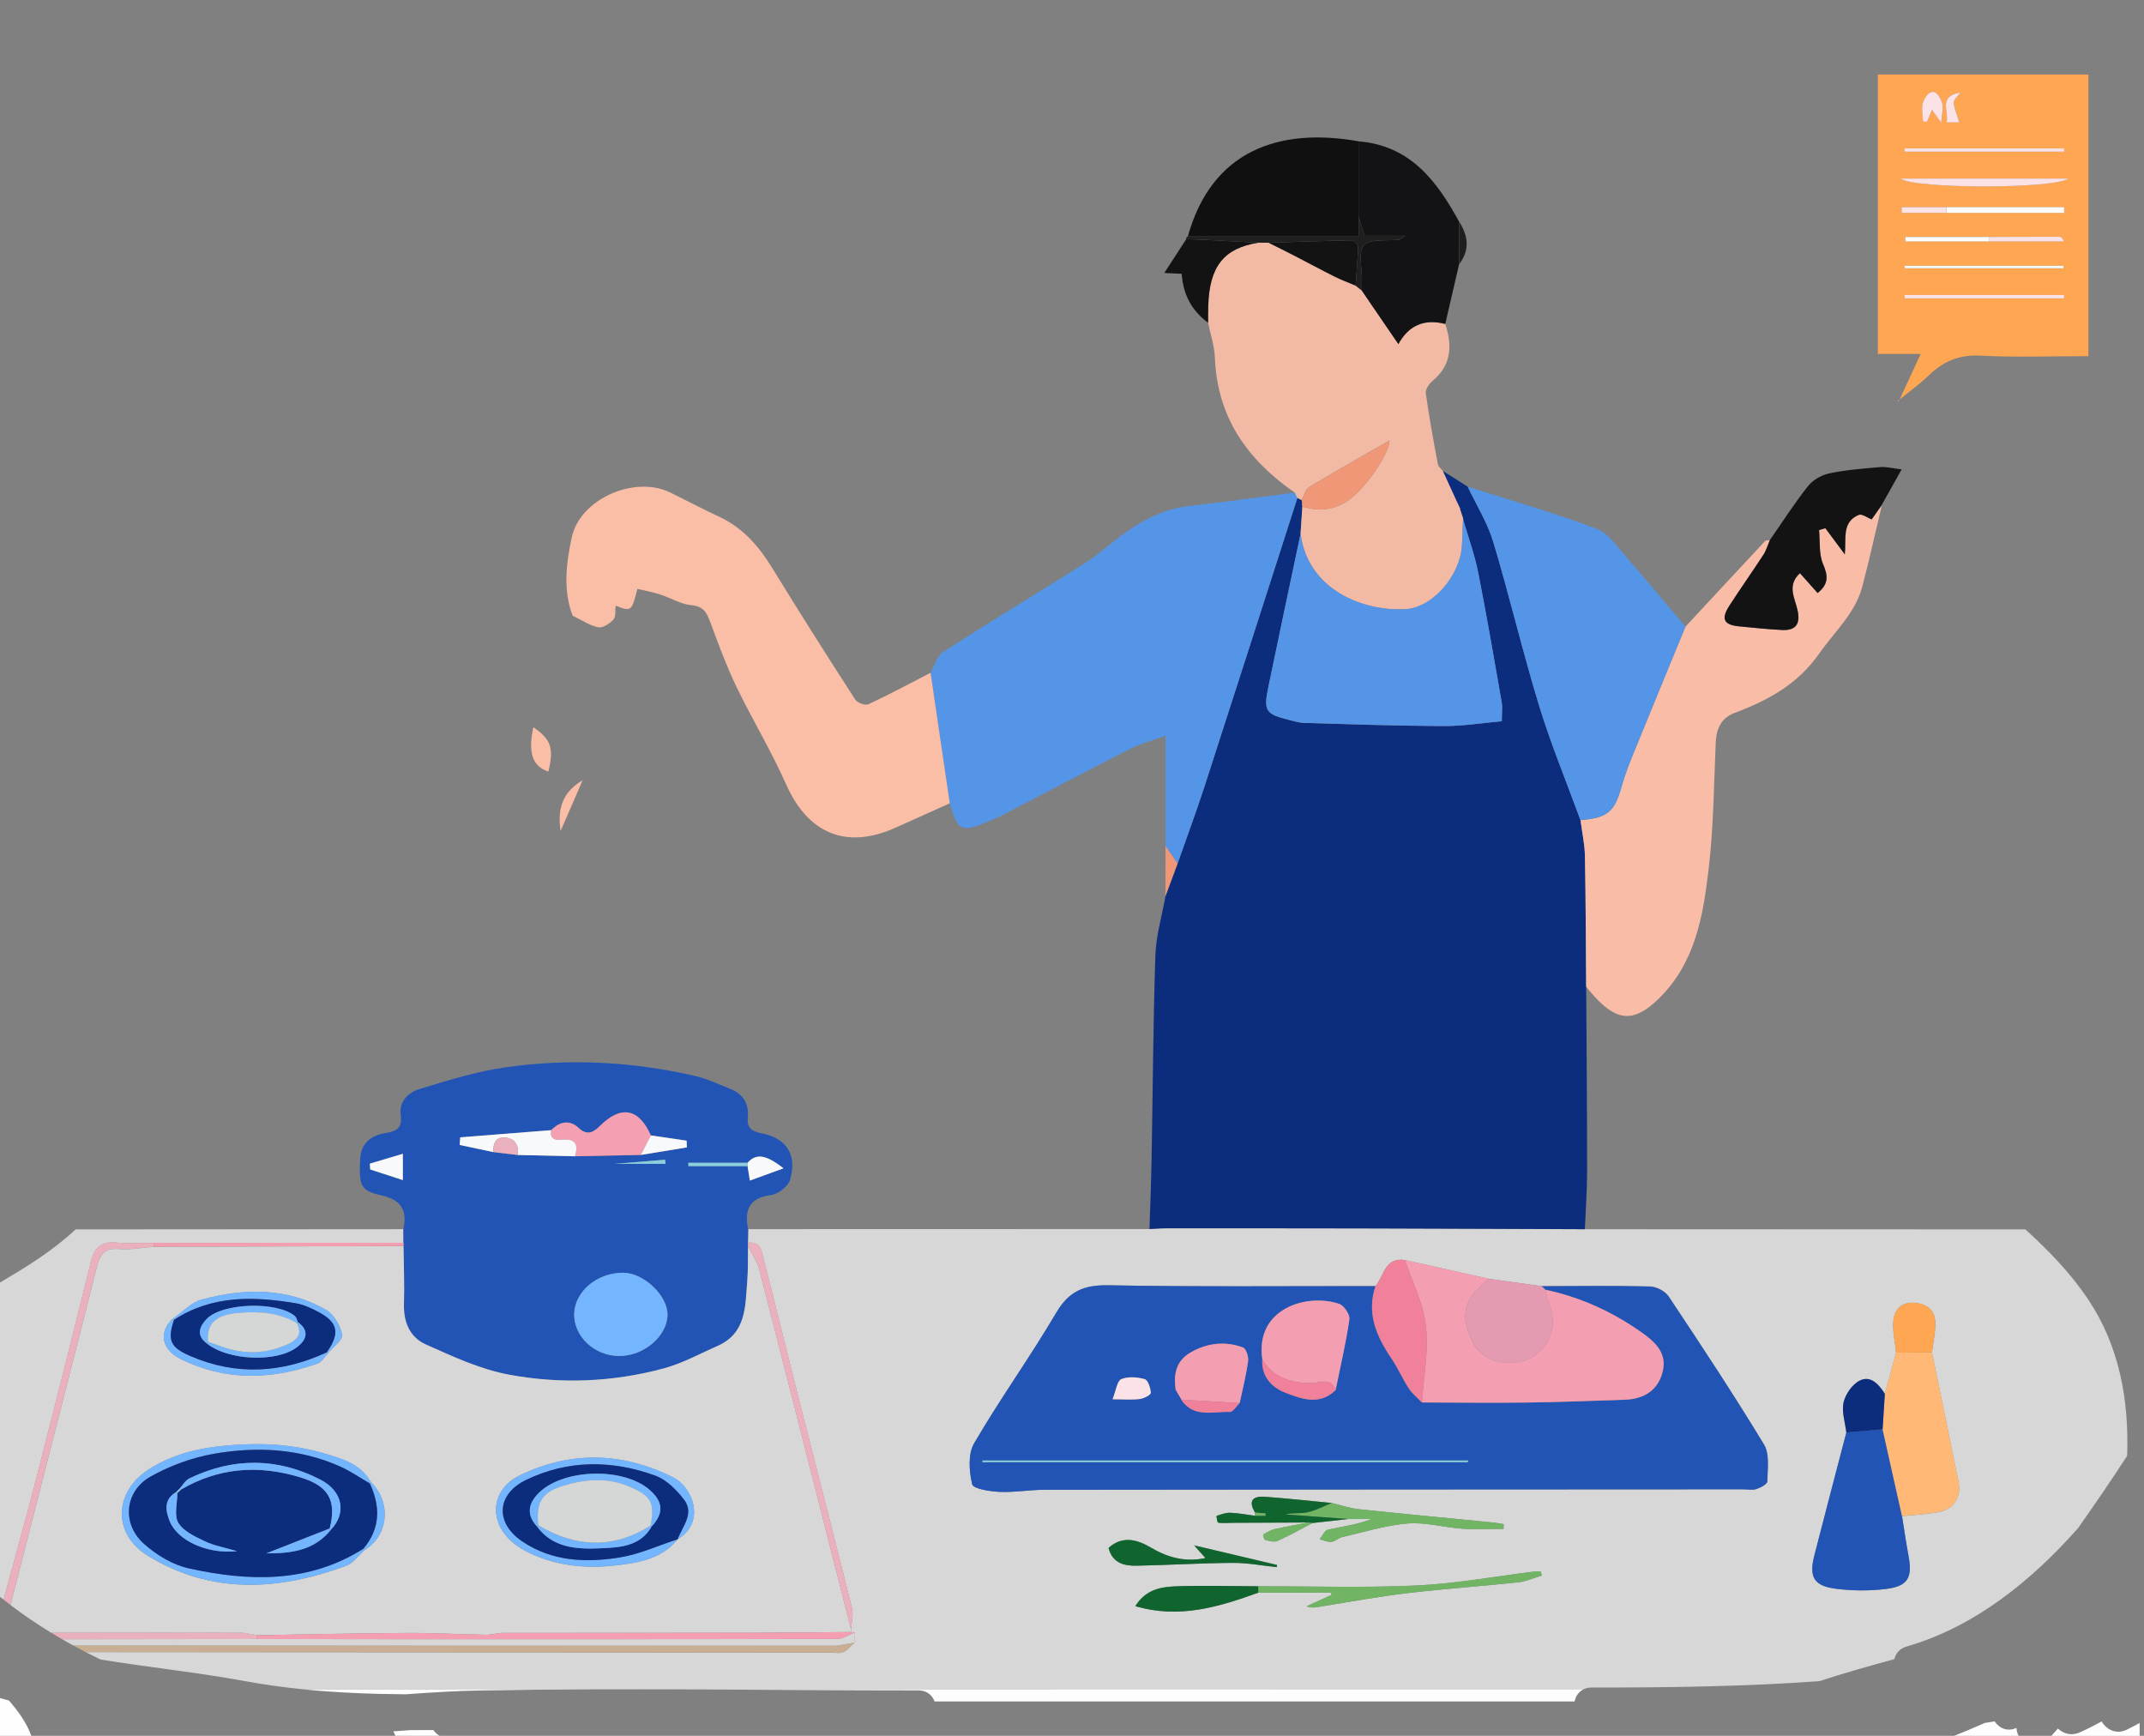 <svg width="294" height="238" viewBox="0 0 294 238" fill="none" xmlns="http://www.w3.org/2000/svg">
<rect x="0" y="0" width="294" height="238" fill="#808080" stroke="none"/>
<g clip-path="url(#clip0_1365_9565)">
<path d="M260.215 54.994C260.28 54.949 260.34 54.904 260.405 54.864C260.39 54.904 260.37 54.944 260.345 54.974C260.32 54.994 260.26 54.989 260.215 54.994Z" fill="#FEFEFE"/>
<path d="M291.693 199.547C291.942 191.914 290.632 184.585 286.338 178.152C283.952 174.577 280.933 171.47 277.73 168.562C257.591 168.552 237.456 168.547 217.316 168.537C207.174 168.497 197.032 168.452 186.89 168.428C177.894 168.408 168.893 168.413 159.892 168.413C159.134 168.413 158.377 168.477 157.62 168.512C139.279 168.517 120.937 168.522 102.596 168.527V168.542C102.586 169.155 102.576 169.772 102.566 170.389C104.374 170.17 104.454 171.649 104.738 172.744C106.287 178.744 107.747 184.774 109.276 190.784C111.792 200.682 114.357 210.566 116.828 220.474C117.057 221.4 116.763 222.456 116.708 223.451C116.708 223.556 116.708 223.666 116.708 223.77L117.211 223.835C117.196 224.293 117.181 224.756 117.166 225.214C116.658 225.667 116.215 226.27 115.622 226.528C115.109 226.748 114.422 226.578 113.814 226.578C79.791 226.563 45.764 226.548 11.741 226.519C12.424 226.867 13.106 227.206 13.793 227.539C20.419 228.61 27.134 229.312 33.579 230.497C36.18 230.975 38.79 231.333 41.41 231.602C95.144 231.592 148.873 231.587 202.602 231.587C207.468 231.587 212.33 231.587 217.197 231.587C217.496 231.453 217.845 231.378 218.243 231.378C228.674 231.378 239.13 231.254 249.496 230.502C252.883 229.382 256.325 228.426 259.773 227.484C259.942 226.713 260.48 226.031 261.461 225.747C270.697 223.093 278.522 216.804 284.963 209.515C287.26 206.249 289.521 202.958 291.683 199.617C291.683 199.592 291.683 199.567 291.683 199.542L291.693 199.547ZM152.016 212.229C154.014 210.466 156.026 211.133 157.889 212.229C160.2 213.588 162.576 214.2 165.306 213.628C164.798 213.06 164.32 212.527 163.842 211.99C163.777 211.91 163.717 211.825 163.657 211.741C163.737 211.8 163.822 211.865 163.901 211.925C167.637 212.801 171.374 213.687 175.11 214.569L175.075 214.872C173.072 214.663 171.07 214.275 169.072 214.285C164.679 214.315 160.285 214.589 155.891 214.673C154.173 214.703 152.549 214.34 152.011 212.229H152.016ZM173.441 205.218C176.504 205.437 179.563 205.781 182.626 206.069C183.842 206.358 185.042 206.786 186.273 206.916C192.44 207.568 198.617 208.146 204.788 208.753C205.262 208.798 205.73 208.903 206.198 208.977C206.188 209.191 206.183 209.405 206.178 209.62C204.28 209.62 202.372 209.724 200.485 209.595C197.989 209.42 195.478 208.683 193.032 208.883C189.999 209.132 187.02 210.073 184.026 210.755C183.518 210.869 183.08 211.357 182.587 211.402C182.063 211.452 181.506 211.183 180.963 211.049C181.336 210.59 181.645 209.829 182.098 209.729C184.076 209.296 186.098 209.052 188.096 208.27H184.898C183.254 208.454 181.615 208.639 179.971 208.823C178.382 209.654 176.813 210.541 175.179 211.273C174.721 211.477 174.039 211.278 173.491 211.143C173.341 211.108 173.172 210.441 173.227 210.406C173.71 210.112 174.218 209.794 174.761 209.669C176.29 209.316 177.839 209.047 179.379 208.748C175.892 208.763 172.41 208.778 168.928 208.793C168.3 208.793 167.662 208.863 167.045 208.773C166.92 208.753 166.796 207.852 166.826 207.842C167.438 207.648 168.081 207.389 168.704 207.414C169.824 207.459 170.94 207.678 172.056 207.822H172.066C172.091 207.678 172.111 207.533 172.121 207.389C171.134 205.801 171.782 205.099 173.441 205.218ZM208.206 216.949C203.16 217.491 198.093 217.83 193.057 218.428C189.092 218.896 185.152 219.622 181.207 220.255C180.579 220.354 179.966 220.549 179.179 220.235C180.31 219.717 181.441 219.204 182.577 218.686V218.368H172.564C167.154 220.32 161.715 222.003 155.687 220.22C157.172 217.81 159.403 217.556 161.585 217.491C165.236 217.382 168.893 217.482 172.549 217.496H172.554C179.792 217.486 187.04 217.725 194.258 217.387C199.678 217.133 205.067 216.132 210.467 215.47C210.731 215.44 211.005 215.47 211.274 215.47C211.329 215.654 211.379 215.838 211.429 216.023C210.353 216.341 209.301 216.829 208.206 216.949ZM242.358 203.092C242.358 203.46 241.451 203.958 240.883 204.148C240.315 204.337 239.673 204.192 239.065 204.192C207.12 204.212 175.174 204.217 143.229 204.257C141.182 204.257 139.129 204.635 137.092 204.546C135.757 204.486 133.46 204.128 133.316 203.505C132.898 201.718 132.723 199.363 133.585 197.884C137.137 191.789 141.276 186.039 144.858 179.964C146.601 177.007 148.674 176.16 152.021 176.22C164.215 176.449 176.415 176.324 188.614 176.334C189.805 174.965 189.879 172.331 192.664 172.769C196.524 173.631 200.38 174.492 204.24 175.354V175.344C206.632 175.677 209.013 176.011 211.399 176.344C216.355 176.334 221.312 176.26 226.263 176.384C227.145 176.409 228.345 177.026 228.823 177.748C233.282 184.45 237.72 191.167 241.894 198.043C242.691 199.358 242.378 201.394 242.358 203.092ZM265.994 207.284C264.296 207.633 262.542 207.693 260.814 207.882C261.103 209.669 261.357 211.457 261.69 213.234C262.283 216.356 261.636 217.516 258.477 217.885C256.266 218.139 253.969 218.119 251.758 217.84C248.724 217.452 248.031 216.232 248.794 213.269C250.238 207.643 251.718 202.026 253.182 196.41C253.028 195.021 252.515 193.547 252.814 192.262C253.078 191.127 254.034 189.768 255.055 189.28C256.555 188.568 257.65 189.848 258.462 191.102C258.98 189.22 259.494 187.343 260.007 185.461C259.862 183.977 259.489 182.474 259.638 181.02C259.787 179.591 260.724 178.515 262.433 178.625C264.066 178.734 265.287 179.511 265.372 181.199C265.441 182.598 265.088 184.017 264.923 185.426H264.918C266.134 191.346 267.364 197.256 268.565 203.177C268.968 205.178 267.977 206.881 265.994 207.284Z" fill="#D7D7D7"/>
<path d="M0 232.826V237.999H4.294C3.666 236.247 2.526 234.649 1.215 233.15C0.807 233.045 0.403 232.941 0 232.826Z" fill="#FEFEFE"/>
<path d="M59.432 237.208C58.391 237.213 57.355 237.218 56.319 237.213C55.522 237.268 54.725 237.328 53.928 237.382C54.047 237.572 54.147 237.776 54.207 237.995H60.294C59.93 237.806 59.641 237.532 59.437 237.203L59.432 237.208Z" fill="#FEFEFE"/>
<path d="M217.212 231.592C212.345 231.592 207.484 231.592 202.617 231.592C148.883 231.592 95.154 231.602 41.425 231.607C46.158 232.095 50.91 232.274 55.672 232.304C59.084 232.055 62.467 231.841 65.799 231.781C85.824 231.427 105.889 231.766 125.919 231.766C127.099 231.766 127.842 232.438 128.156 233.29H215.912C216.061 232.568 216.495 231.915 217.212 231.592Z" fill="#FEFEFE"/>
<path d="M273.521 236.013C273.073 236.087 272.624 236.157 272.176 236.232C270.781 236.844 269.382 237.442 267.962 237.999H276.804C276.629 237.661 276.525 237.287 276.51 236.904C275.28 237.496 274.134 236.944 273.516 236.013H273.521Z" fill="#FEFEFE"/>
<path d="M288.191 236.023C287.2 236.576 286.189 237.084 285.142 237.547C284.002 238.05 282.921 237.691 282.203 236.994C281.9 237.328 281.601 237.667 281.297 238.005H293.402V236.238C292.819 236.561 292.231 236.875 291.628 237.164C290.174 237.866 288.814 237.114 288.191 236.023Z" fill="#FEFEFE"/>
<path d="M55.313 168.532C40.334 168.542 25.35 168.552 10.366 168.562C7.318 171.425 3.696 173.676 0 175.842V218.94C0.159 219.07 0.324 219.194 0.488 219.324C1.993 213.817 3.527 208.325 4.951 202.803C7.512 192.865 10.002 182.907 12.483 172.949C12.932 171.136 13.828 170.205 15.826 170.37C17.559 170.514 19.318 170.414 21.066 170.424C32.488 170.419 43.911 170.414 55.333 170.409C55.328 169.782 55.318 169.16 55.313 168.537V168.532Z" fill="#D7D7D7"/>
<path d="M114.283 225.637C79.523 225.652 44.773 225.637 10.018 225.597C10.591 225.911 11.164 226.215 11.742 226.514C45.769 226.548 79.802 226.558 113.829 226.573C114.437 226.573 115.125 226.748 115.638 226.523C116.23 226.27 116.674 225.662 117.182 225.209H117.187C116.22 225.353 115.249 225.637 114.283 225.637Z" fill="#C8AF93"/>
<path d="M1.429 220.066C5.384 204.571 9.389 189.091 13.305 173.586C13.758 171.788 14.475 171.091 16.373 171.256C17.918 171.39 19.502 171.061 21.071 170.937C21.066 170.763 21.061 170.588 21.061 170.414C19.312 170.404 17.559 170.504 15.82 170.359C13.828 170.195 12.931 171.126 12.478 172.939C9.997 182.897 7.511 192.855 4.946 202.793C3.526 208.32 1.987 213.817 0.488 219.319C0.802 219.568 1.115 219.822 1.434 220.061L1.429 220.066Z" fill="#EAB0BD"/>
<path d="M8.538 224.766C17.439 224.756 26.341 224.741 35.248 224.731C35.253 224.557 35.258 224.382 35.258 224.208C34.456 224.079 33.649 223.849 32.842 223.849C24.219 223.83 15.596 223.835 6.974 223.835C7.492 224.153 8.015 224.462 8.543 224.766H8.538Z" fill="#EAB0BD"/>
<path d="M217.321 168.537C207.179 168.497 197.037 168.452 186.895 168.427C177.894 168.407 168.892 168.412 159.896 168.412C159.139 168.412 158.382 168.477 157.625 168.512C157.724 165.34 157.854 162.163 157.913 158.992C158.083 149.666 158.128 140.34 158.431 131.024C158.521 128.296 159.333 125.597 159.816 122.884C160.369 121.39 160.922 119.896 161.48 118.402C162.72 114.857 164.036 111.332 165.196 107.757C169.46 94.607 173.669 81.443 177.904 68.288C178.103 68.382 178.297 68.477 178.496 68.572V68.547C178.516 68.706 178.541 68.861 178.566 69.02C178.526 69.169 178.536 69.319 178.596 69.463C178.511 70.703 178.427 71.948 178.347 73.187C176.872 80.193 175.373 87.198 173.923 94.209C173.246 97.495 173.56 97.933 176.798 98.72C177.455 98.879 178.123 99.103 178.785 99.123C185.166 99.303 191.552 99.532 197.934 99.556C200.609 99.567 203.289 99.128 205.939 98.894C205.939 97.654 206.038 96.957 205.924 96.3C204.883 90.36 203.871 84.415 202.696 78.5C202.203 76.025 201.326 73.626 200.624 71.191L200.653 71.166C200.504 70.718 200.36 70.27 200.21 69.822V69.732C200.026 69.324 199.831 68.92 199.642 68.512C199.039 67.192 198.437 65.878 197.834 64.559C198.975 65.281 200.12 66.007 201.266 66.73C202.457 69.249 203.981 71.669 204.773 74.303C207.01 81.751 208.788 89.34 211.064 96.773C212.688 102.081 214.825 107.234 216.733 112.457C216.947 114.1 217.311 115.739 217.341 117.382C217.455 123.357 217.465 129.336 217.51 135.311C217.56 143.741 217.635 152.17 217.635 160.6C217.635 163.249 217.436 165.893 217.326 168.542L217.321 168.537Z" fill="#0C2C7E"/>
<path d="M55.333 170.399C55.328 169.777 55.318 169.154 55.313 168.527C55.856 165.963 55.074 164.519 52.264 163.887C49.385 163.234 49.221 162.542 49.39 158.927C49.495 156.722 50.904 155.666 52.847 155.357C54.371 155.113 55.198 154.665 54.954 152.918C54.685 151.006 56.01 149.776 57.53 149.313C61.43 148.128 65.37 146.898 69.39 146.33C78.118 145.091 86.84 145.559 95.443 147.555C97.047 147.929 98.571 148.685 100.12 149.288C101.913 149.985 102.72 151.329 102.546 153.226C102.412 154.67 103.069 155.118 104.459 155.392C107.876 156.064 109.326 158.35 108.349 161.741C108.09 162.647 106.725 163.717 105.749 163.847C102.715 164.25 102.048 165.903 102.591 168.537C102.581 169.154 102.571 169.772 102.561 170.389V170.872C102.536 172.47 102.596 174.074 102.461 175.662C102.178 179.103 102.362 182.802 98.382 184.555C95.951 185.625 93.575 186.94 91.034 187.627C84.05 189.519 76.862 189.803 69.799 188.493C65.853 187.761 62.048 185.994 58.342 184.331C56.22 183.38 55.308 181.303 55.383 178.839C55.467 176.18 55.348 173.516 55.323 170.857C55.358 170.708 55.358 170.559 55.323 170.414L55.333 170.399ZM102.511 159.888C102.601 160.456 102.691 161.019 102.825 161.87C104.414 161.292 105.789 160.79 107.443 160.187C104.957 158.255 103.687 158.136 102.511 159.425H94.387C94.387 159.58 94.387 159.734 94.387 159.888H102.506H102.511ZM70.984 158.36C73.6 158.42 76.22 158.479 78.835 158.539C81.849 158.479 84.862 158.415 87.876 158.355C89.983 158.011 92.085 157.663 94.192 157.319C94.182 157.01 94.172 156.707 94.162 156.398C92.529 156.159 90.89 155.915 89.256 155.676C87.587 151.937 85.156 151.524 82.282 154.367C81.555 155.089 80.608 155.835 79.393 154.685C78.153 153.51 76.778 153.719 75.592 154.959C71.433 155.288 67.273 155.616 63.119 155.945C63.094 156.293 63.064 156.637 63.039 156.986C64.573 157.309 66.103 157.638 67.637 157.961C68.753 158.096 69.874 158.23 70.989 158.365L70.984 158.36ZM84.932 185.924C88.299 185.924 91.487 183.205 91.537 180.298C91.582 177.654 88.275 174.507 85.45 174.507C81.874 174.507 78.82 177.061 78.74 180.138C78.656 183.235 81.54 185.929 84.937 185.929L84.932 185.924ZM55.243 158.195C53.5 158.713 52.105 159.132 50.715 159.545C50.73 159.814 50.75 160.078 50.765 160.346C52.19 160.809 53.614 161.273 55.243 161.8V158.195ZM84.23 159.575H91.258C91.243 159.385 91.224 159.191 91.209 159.002C88.882 159.191 86.561 159.38 84.23 159.575Z" fill="#2254B5"/>
<path d="M177.899 68.273C173.67 81.433 169.456 94.597 165.192 107.742C164.031 111.317 162.721 114.842 161.476 118.387C160.928 117.591 160.375 116.794 159.827 115.997V100.871C157.774 101.618 156.325 101.986 155.03 102.649C149.177 105.631 143.368 108.698 137.54 111.725C136.868 112.074 136.165 112.368 135.468 112.661C131.827 114.195 131.309 113.946 130.238 110.137C129.361 104.172 128.484 98.202 127.607 92.237C128.17 91.266 128.494 89.922 129.336 89.379C135.787 85.227 142.357 81.263 148.843 77.161C150.547 76.08 152.051 74.696 153.68 73.491C156.454 71.435 159.398 69.802 162.935 69.398C167.812 68.841 172.674 68.163 177.545 67.541C177.665 67.785 177.78 68.029 177.899 68.273Z" fill="#5595E7"/>
<path d="M177.899 68.273C177.779 68.029 177.665 67.785 177.545 67.541C171.054 63.05 166.905 57.215 166.596 49.049C166.536 47.446 165.988 45.862 165.665 44.269C165.665 43.517 165.655 42.766 165.68 42.019C165.834 36.442 167.886 34.032 172.544 33.275C173.012 33.275 173.48 33.275 173.954 33.28C175.074 33.843 176.2 34.391 177.311 34.968C179.219 35.949 181.102 36.97 183.02 37.931C183.946 38.394 184.927 38.752 185.884 39.161C186.163 39.38 186.442 39.599 186.721 39.818C188.38 42.248 190.043 44.678 191.757 47.182C193.137 44.628 195.304 43.667 198.188 44.419C199.154 47.366 199.06 50.05 196.444 52.226C195.971 52.619 195.438 53.391 195.513 53.909C195.966 57.17 196.569 60.416 197.172 63.653C197.231 63.981 197.605 64.25 197.834 64.544C198.437 65.864 199.04 67.178 199.642 68.497C199.832 68.906 200.026 69.309 200.215 69.717C200.215 69.717 200.215 69.807 200.21 69.807C200.36 70.255 200.504 70.703 200.654 71.146L200.624 71.171C200.574 72.381 200.544 73.596 200.474 74.806C200.24 78.874 196.509 83.29 192.778 83.519C187.03 83.873 179.333 80.935 178.337 73.168C178.422 71.928 178.506 70.683 178.586 69.443C181.55 70.389 184.056 69.672 186.223 67.467C188.639 65.002 190.536 61.676 190.531 60.401C187.045 62.403 183.254 64.534 179.533 66.775C179.015 67.088 178.83 67.945 178.487 68.552C178.287 68.458 178.093 68.363 177.894 68.268H177.899V68.273Z" fill="#F2B9A4"/>
<path d="M260.46 54.829C261.401 52.803 262.338 50.776 263.384 48.526H257.506V10.212H286.378V48.83C281.406 48.83 276.475 49.019 271.568 48.76C268.644 48.606 266.472 49.542 264.47 51.483C263.224 52.693 261.785 53.709 260.435 54.809L260.46 54.834V54.829ZM272.779 32.483H261.262V33.096H283.035C282.811 32.588 282.597 32.458 282.388 32.458C279.185 32.458 275.987 32.473 272.784 32.483H272.779ZM266.871 29.187H283.045V28.405H260.764V29.187H266.871ZM283.613 24.482H260.634C262.383 25.901 281.795 25.916 283.613 24.482ZM283.05 20.788V20.344H261.172V20.788H283.055H283.05ZM283.045 40.903V40.445H261.172V40.903H283.045ZM261.192 36.437C261.192 36.551 261.192 36.666 261.187 36.78H282.966C282.966 36.666 282.966 36.551 282.971 36.437H261.192ZM264.938 15.047C265.401 15.699 265.75 16.187 266.203 16.829C266.258 15.724 266.562 14.773 266.293 14.021C265.64 12.189 264.53 12.084 263.743 13.906C263.404 14.683 263.688 15.729 263.688 16.655L264.246 16.695C264.45 16.207 264.654 15.719 264.938 15.047ZM268.814 12.672C265.695 13.184 267.289 15.236 266.931 16.769H268.669C268.385 15.828 268.016 14.962 267.897 14.061C267.852 13.717 268.38 13.299 268.814 12.672Z" fill="#FFA653"/>
<path d="M127.607 92.242C128.484 98.212 129.361 104.177 130.237 110.142C127.747 111.257 125.256 112.378 122.765 113.498C116.041 116.515 110.785 114.285 107.796 107.538C105.764 102.957 103.144 98.64 100.967 94.119C99.597 91.271 98.506 88.279 97.4 85.311C96.917 84.017 96.489 83.121 94.815 82.976C93.361 82.847 91.981 81.975 90.541 81.512C89.515 81.184 88.449 80.99 87.403 80.741C86.631 83.838 86.571 83.882 84.414 83.046C84.334 83.713 84.479 84.545 84.13 84.928C83.622 85.486 82.686 86.128 82.063 86.013C80.917 85.799 79.871 85.062 78.541 84.43C77.206 81.124 77.605 77.3 78.416 73.63C79.582 68.377 87.049 65.151 91.891 67.521C94.133 68.617 96.339 69.787 98.601 70.842C101.909 72.381 104.115 74.96 105.978 78.012C109.66 84.037 113.455 89.992 117.281 95.927C117.565 96.365 118.651 96.763 119.079 96.564C121.968 95.215 124.778 93.706 127.612 92.242H127.607Z" fill="#FABEA7"/>
<path d="M217.506 135.306C217.456 129.326 217.451 123.351 217.336 117.376C217.306 115.733 216.938 114.09 216.729 112.452C220.465 112.143 221.396 111.327 222.387 107.792C222.811 106.268 223.389 104.784 223.986 103.316C226.348 97.51 228.744 91.719 231.125 85.919C234.766 81.995 238.407 78.072 242.064 74.163C242.178 74.038 242.492 74.098 242.711 74.068C242.422 74.741 242.218 75.468 241.825 76.075C240.3 78.42 238.681 80.71 237.157 83.061C235.986 84.873 236.39 85.685 238.487 85.889C240.45 86.078 242.417 86.287 244.39 86.387C246.333 86.481 246.93 85.495 246.492 83.608C246.113 81.99 245.033 80.218 246.841 78.599C247.708 79.575 248.485 80.452 249.257 81.318C250.781 80.108 250.701 78.968 250.004 77.345C249.411 75.97 249.61 74.253 249.456 72.684C249.745 72.6 250.034 72.515 250.323 72.43C251.16 73.555 251.996 74.681 252.988 76.02C253.202 73.819 252.549 71.579 254.911 70.598C255.334 70.424 256.061 70.986 256.669 71.22C257.102 70.613 257.576 69.941 258.054 69.269C257.162 73.003 256.34 76.752 255.359 80.462C254.397 84.101 251.593 86.556 249.531 89.519C246.527 93.83 242.462 96.016 237.859 97.749C235.966 98.461 235.349 99.96 235.269 101.887C235.02 107.642 234.975 113.433 234.303 119.144C233.551 125.542 232.485 131.96 227.528 136.855C224.211 140.131 221.874 140.141 218.706 136.695C218.298 136.252 217.919 135.779 217.526 135.316L217.506 135.306Z" fill="#F9BDA7"/>
<path d="M231.12 85.914C228.738 91.71 226.342 97.505 223.981 103.311C223.384 104.78 222.806 106.263 222.382 107.787C221.396 111.327 220.464 112.139 216.723 112.447C214.816 107.224 212.679 102.076 211.055 96.768C208.778 89.335 207.005 81.746 204.763 74.298C203.971 71.659 202.447 69.239 201.256 66.725C207.174 68.617 213.152 70.339 218.965 72.505C220.569 73.103 221.755 74.955 222.985 76.359C225.745 79.501 228.41 82.722 231.115 85.914H231.12Z" fill="#5595E7"/>
<path d="M198.188 44.419C195.304 43.667 193.137 44.628 191.757 47.182C190.043 44.678 188.385 42.248 186.721 39.818C186.731 39.365 186.741 38.907 186.751 38.454C186.791 36.791 186.193 34.535 187.04 33.624C187.916 32.688 190.198 33.066 191.867 32.857C191.986 32.842 192.096 32.723 192.698 32.334H187.109C186.771 31.234 186.532 30.467 186.292 29.701V19.379C193.391 19.951 197.037 24.816 200.096 30.418C200.091 32.354 200.086 34.291 200.081 36.228C199.448 38.957 198.816 41.69 198.183 44.419H198.188Z" fill="#131214"/>
<path d="M186.293 19.378V32.438H162.88C166.158 20.588 175.448 17.446 186.288 19.373H186.293V19.378Z" fill="#101011"/>
<path d="M258.034 69.259C257.561 69.931 257.082 70.603 256.649 71.21C256.041 70.981 255.314 70.414 254.891 70.588C252.53 71.569 253.182 73.809 252.968 76.01C251.977 74.676 251.14 73.546 250.303 72.42C250.014 72.505 249.725 72.59 249.436 72.674C249.591 74.238 249.391 75.956 249.984 77.335C250.686 78.953 250.761 80.098 249.237 81.308C248.47 80.442 247.693 79.57 246.821 78.589C245.013 80.208 246.099 81.98 246.472 83.598C246.911 85.486 246.313 86.471 244.37 86.377C242.397 86.282 240.435 86.068 238.467 85.879C236.37 85.675 235.967 84.863 237.137 83.051C238.656 80.701 240.275 78.41 241.805 76.065C242.198 75.458 242.402 74.731 242.691 74.058C244.42 71.574 246.049 69.015 247.927 66.65C248.594 65.808 249.785 65.121 250.851 64.902C253.147 64.424 255.508 64.24 257.85 64.041C258.681 63.971 259.533 64.215 260.769 64.359C259.698 66.266 258.861 67.76 258.019 69.259H258.034Z" fill="#141314"/>
<path d="M172.544 33.275C167.881 34.037 165.829 36.442 165.68 42.018C165.66 42.77 165.67 43.517 165.665 44.269C163.388 42.526 162.272 40.485 162.038 37.542C161.321 37.507 160.594 37.472 159.657 37.428C160.723 35.785 161.695 34.286 162.666 32.787C163.573 32.822 164.479 32.842 165.386 32.892C167.772 33.011 170.158 33.146 172.544 33.275Z" fill="#141314"/>
<path d="M172.544 33.275C170.158 33.146 167.772 33.016 165.386 32.892C164.479 32.847 163.573 32.822 162.666 32.787C162.631 32.603 162.706 32.483 162.885 32.439H186.298V29.7C186.537 30.467 186.771 31.239 187.115 32.334H192.704C192.096 32.718 191.991 32.842 191.872 32.857C190.203 33.066 187.921 32.688 187.045 33.624C186.198 34.53 186.791 36.785 186.756 38.453C186.746 38.907 186.736 39.365 186.726 39.818C186.447 39.599 186.168 39.38 185.889 39.16C186.019 37.378 186.183 35.59 186.228 33.803C186.233 33.514 185.695 32.952 185.416 32.956C181.595 33.016 177.774 33.156 173.954 33.28C173.486 33.28 173.017 33.28 172.544 33.275Z" fill="#1F1F20"/>
<path d="M73.132 99.701C75.587 101.399 75.971 102.599 75.199 105.791C73.032 105.079 72.379 103.261 73.132 99.701Z" fill="#FABEA7"/>
<path d="M79.896 106.976C78.974 109.097 78.053 111.218 76.872 113.931C76.389 110.655 77.281 108.534 79.896 106.976Z" fill="#FABEA7"/>
<path d="M159.826 116.003C160.374 116.8 160.927 117.596 161.475 118.393C160.922 119.887 160.364 121.38 159.812 122.874C159.812 120.584 159.821 118.293 159.826 115.998V116.003Z" fill="#EF9777"/>
<path d="M200.086 36.228C200.091 34.291 200.096 32.354 200.101 30.417C201.346 32.359 201.575 34.296 200.086 36.228Z" fill="#1F1F20"/>
<path d="M260.435 54.805C260.405 54.864 260.39 54.929 260.35 54.974C260.33 54.999 260.266 54.989 260.221 54.994C260.3 54.939 260.38 54.884 260.46 54.83L260.435 54.805Z" fill="#F49FB2"/>
<path d="M116.713 223.442C112.524 206.976 108.35 190.51 104.115 174.059C103.827 172.934 103.094 171.923 102.571 170.858C102.541 172.456 102.601 174.059 102.472 175.647C102.188 179.088 102.372 182.787 98.392 184.54C95.961 185.611 93.585 186.925 91.044 187.612C84.061 189.504 76.873 189.788 69.809 188.479C65.864 187.747 62.058 185.974 58.352 184.316C56.23 183.365 55.318 181.284 55.393 178.824C55.478 176.17 55.363 173.506 55.333 170.848C43.916 170.878 32.499 170.912 21.081 170.942C19.517 171.067 17.928 171.395 16.384 171.261C14.486 171.097 13.769 171.794 13.316 173.591C9.4 189.096 5.395 204.576 1.44 220.071C3.213 221.42 5.071 222.675 6.979 223.84C15.602 223.84 24.225 223.835 32.852 223.855C33.654 223.855 34.461 224.084 35.268 224.208C42.108 224.099 48.952 223.935 55.796 223.895C59.413 223.875 63.029 224.084 66.651 224.144C67.398 224.159 68.145 223.89 68.892 223.89C80.444 223.87 92.001 223.885 103.553 223.87C107.941 223.86 112.33 223.8 116.718 223.765C116.718 223.656 116.718 223.546 116.718 223.442H116.713ZM23.702 180.796H23.707C25.032 179.895 26.242 178.56 27.702 178.172C33.485 176.628 39.298 176.509 44.683 179.576C45.769 180.193 46.671 181.737 46.915 182.997C47.049 183.699 45.654 184.694 44.952 185.561C44.499 186.029 44.13 186.741 43.582 186.935C37.266 189.191 30.954 189.38 24.832 186.362C22.088 185.008 21.739 182.643 23.702 180.796ZM49.988 212.547C49.161 213.279 48.449 214.325 47.478 214.683C38.257 218.089 29.052 218.662 20.324 213.344C15.388 210.332 15.582 204.526 20.454 201.434C23.662 199.398 27.218 198.541 31.009 198.203C35.522 197.794 39.966 197.974 44.279 199.233C46.755 199.955 49.435 200.647 50.87 203.227C53.709 206.005 53.281 210.536 49.988 212.547ZM92.917 211.054H92.912C90.78 213.727 87.627 214.26 84.584 214.619C80.803 215.067 76.977 214.798 73.391 213.284C72.225 212.791 71.044 212.154 70.113 211.313C66.94 208.445 67.408 204.168 71.254 202.3C78.247 198.905 85.336 199.089 92.28 202.549C95.034 203.924 96.818 208.714 92.917 211.054Z" fill="#D7D7D7"/>
<path d="M211.388 176.353C216.345 176.348 221.301 176.269 226.253 176.393C227.134 176.413 228.33 177.036 228.813 177.758C233.271 184.454 237.715 191.171 241.884 198.052C242.681 199.362 242.367 201.398 242.347 203.101C242.347 203.475 241.446 203.967 240.873 204.157C240.325 204.341 239.667 204.201 239.055 204.201C207.109 204.216 175.164 204.226 143.219 204.266C141.171 204.266 139.119 204.645 137.082 204.555C135.747 204.495 133.45 204.137 133.306 203.514C132.887 201.727 132.713 199.372 133.575 197.893C137.126 191.804 141.266 186.053 144.848 179.973C146.591 177.011 148.663 176.164 152.011 176.229C164.205 176.453 176.404 176.334 188.604 176.344C187.348 180.098 188.748 183.24 190.805 186.282C191.687 187.586 192.32 189.06 193.182 190.38C193.655 191.101 194.372 191.669 194.975 192.301C199.777 192.311 204.579 192.371 209.376 192.311C213.864 192.252 218.347 192.072 222.835 191.923C225.481 191.833 227.408 190.584 228.011 187.98C228.599 185.425 226.821 183.902 224.977 182.612C221.012 179.839 216.679 177.852 211.916 176.851C211.737 176.687 211.558 176.528 211.378 176.363L211.388 176.353ZM162.013 191.903L161.978 191.913C163.687 194.457 166.327 193.511 168.648 193.596C169.082 193.611 169.545 192.799 169.993 192.371C170.397 190.459 170.88 188.557 171.149 186.63C171.234 186.023 170.88 184.908 170.457 184.753C168.001 183.852 165.555 184.116 163.269 185.435C161.256 186.595 160.907 188.443 161.211 190.539C161.48 190.992 161.744 191.445 162.013 191.898V191.903ZM183.149 190.594C183.807 187.367 184.559 184.156 185.037 180.899C185.132 180.252 184.31 179.007 183.657 178.783C179.269 177.265 172.036 179.376 173.102 186.416C172.932 188.736 174.442 190.245 176.195 190.927C178.402 191.789 180.947 192.774 183.154 190.594H183.149ZM201.241 200.482C201.271 200.407 201.306 200.328 201.336 200.253H134.71V200.482H201.241ZM152.554 191.858C154.207 191.858 155.268 191.958 156.3 191.818C156.858 191.744 157.809 191.256 157.799 190.977C157.779 190.315 157.415 189.224 156.967 189.1C155.951 188.811 154.681 188.712 153.754 189.1C153.186 189.339 153.052 190.619 152.554 191.858Z" fill="#2254B5"/>
<path d="M211.926 176.837C216.688 177.837 221.022 179.824 224.987 182.597C226.83 183.887 228.609 185.406 228.021 187.965C227.418 190.569 225.49 191.819 222.845 191.908C218.362 192.063 213.874 192.242 209.386 192.297C204.584 192.361 199.787 192.297 194.984 192.287C195.214 188.801 195.916 185.261 195.537 181.846C195.194 178.749 193.664 175.786 192.658 172.764C196.519 173.625 200.374 174.486 204.23 175.348C200.584 178.166 200.215 180.317 201.884 183.892C203.328 186.989 207.328 187.497 209.899 186.177C212.743 184.723 213.675 181.363 212.28 178.355C212.066 177.892 212.036 177.344 211.921 176.837H211.926Z" fill="#F39EB1"/>
<path d="M260.819 207.872C261.108 209.654 261.357 211.447 261.695 213.224C262.288 216.351 261.641 217.506 258.482 217.875C256.271 218.134 253.974 218.109 251.762 217.83C248.724 217.447 248.036 216.222 248.799 213.259C250.243 207.633 251.723 202.021 253.187 196.4C254.846 196.256 256.5 196.111 258.159 195.967C259.045 199.935 259.937 203.898 260.824 207.867L260.819 207.872Z" fill="#2254B5"/>
<path d="M260.818 207.872C259.932 203.903 259.04 199.94 258.153 195.972C258.258 194.348 258.358 192.72 258.462 191.097C258.975 189.215 259.488 187.338 260.006 185.456C261.645 185.446 263.284 185.431 264.923 185.421C266.138 191.336 267.369 197.246 268.569 203.166C268.978 205.168 267.982 206.871 265.999 207.274C264.305 207.618 262.547 207.682 260.818 207.872Z" fill="#FFB875"/>
<path d="M211.927 176.837C212.041 177.345 212.071 177.893 212.286 178.356C213.685 181.363 212.749 184.719 209.904 186.178C207.329 187.498 203.334 186.99 201.889 183.893C200.221 180.318 200.594 178.167 204.236 175.349C206.622 175.682 209.003 176.016 211.389 176.349C211.568 176.514 211.748 176.673 211.927 176.837Z" fill="#E49BB2"/>
<path d="M114.76 224.71C94.959 224.76 75.163 224.75 55.362 224.75C48.663 224.75 41.958 224.735 35.258 224.725C26.346 224.735 17.439 224.75 8.528 224.76C9.021 225.044 9.514 225.323 10.012 225.597C44.767 225.637 79.522 225.647 114.272 225.637C115.238 225.637 116.21 225.353 117.176 225.203C117.191 224.745 117.206 224.282 117.221 223.824C116.399 224.133 115.577 224.71 114.755 224.71H114.76Z" fill="#D7D7D7"/>
<path d="M192.664 172.769C193.67 175.792 195.199 178.754 195.543 181.851C195.922 185.272 195.219 188.807 194.99 192.292C194.382 191.655 193.67 191.092 193.197 190.37C192.335 189.051 191.702 187.577 190.821 186.273C188.763 183.23 187.364 180.089 188.619 176.334C189.809 174.965 189.879 172.331 192.669 172.769H192.664Z" fill="#F1809A"/>
<path d="M117.226 223.829C116.404 224.138 115.582 224.711 114.76 224.716C94.959 224.765 75.163 224.755 55.362 224.755C48.663 224.755 41.958 224.741 35.258 224.731C35.258 224.556 35.263 224.382 35.268 224.208C42.112 224.093 48.952 223.934 55.796 223.894C59.412 223.874 63.034 224.083 66.65 224.143C67.397 224.158 68.145 223.889 68.892 223.889C80.444 223.869 92 223.889 103.552 223.869C107.941 223.864 112.329 223.804 116.718 223.765C116.887 223.785 117.052 223.809 117.221 223.829H117.226Z" fill="#F39EB1"/>
<path d="M116.713 223.441C112.524 206.981 108.349 190.51 104.115 174.059C103.826 172.934 103.099 171.923 102.571 170.857V170.374C104.379 170.155 104.459 171.634 104.743 172.729C106.292 178.734 107.756 184.759 109.281 190.769C111.796 200.667 114.362 210.551 116.832 220.459C117.062 221.385 116.768 222.441 116.713 223.436V223.441Z" fill="#EAB0BD"/>
<path d="M172.564 218.362C167.15 220.314 161.71 221.997 155.688 220.215C157.172 217.805 159.404 217.551 161.585 217.486C165.237 217.377 168.893 217.481 172.549 217.491C172.554 217.78 172.559 218.069 172.564 218.362Z" fill="#10652F"/>
<path d="M172.564 218.363C172.559 218.074 172.554 217.785 172.549 217.491C179.787 217.481 187.03 217.72 194.253 217.382C199.672 217.128 205.057 216.127 210.462 215.465C210.726 215.43 211 215.465 211.269 215.465C211.319 215.649 211.368 215.833 211.423 216.017C210.352 216.336 209.296 216.829 208.2 216.943C203.154 217.481 198.088 217.825 193.052 218.422C189.087 218.89 185.147 219.617 181.201 220.25C180.574 220.349 179.961 220.548 179.174 220.23C180.305 219.712 181.436 219.199 182.566 218.681V218.363H172.559H172.564Z" fill="#70B464"/>
<path d="M182.617 206.074C183.832 206.363 185.033 206.786 186.263 206.921C192.43 207.573 198.607 208.15 204.779 208.758C205.252 208.803 205.72 208.907 206.188 208.982C206.183 209.196 206.178 209.41 206.168 209.624C204.271 209.624 202.363 209.729 200.475 209.599C197.979 209.425 195.469 208.688 193.023 208.887C189.989 209.131 187.01 210.072 184.016 210.76C183.513 210.874 183.075 211.362 182.577 211.407C182.049 211.457 181.496 211.183 180.953 211.053C181.326 210.595 181.635 209.833 182.089 209.734C184.066 209.301 186.089 209.062 188.086 208.275H184.888C181.999 208.066 179.115 207.852 176.226 207.643C177.252 207.394 178.318 207.563 179.304 207.349C180.445 207.1 181.516 206.517 182.612 206.079L182.617 206.074Z" fill="#70B464"/>
<path d="M258.462 191.097C258.358 192.72 258.258 194.348 258.154 195.972C256.495 196.116 254.841 196.26 253.182 196.405C253.023 195.016 252.515 193.542 252.814 192.257C253.078 191.122 254.034 189.763 255.055 189.275C256.555 188.563 257.65 189.842 258.462 191.097Z" fill="#0C2C7E"/>
<path d="M264.923 185.426C263.284 185.436 261.645 185.451 260.006 185.461C259.862 183.977 259.488 182.473 259.638 181.02C259.787 179.586 260.724 178.51 262.432 178.625C264.066 178.734 265.287 179.511 265.371 181.199C265.441 182.598 265.087 184.017 264.923 185.426Z" fill="#FFA653"/>
<path d="M163.902 211.92C167.638 212.801 171.374 213.687 175.11 214.569L175.075 214.872C173.072 214.663 171.075 214.27 169.072 214.285C164.679 214.31 160.285 214.584 155.892 214.673C154.168 214.708 152.549 214.34 152.011 212.229C154.009 210.466 156.021 211.133 157.884 212.229C160.196 213.588 162.572 214.2 165.301 213.628C164.793 213.06 164.315 212.527 163.837 211.99L163.902 211.925V211.92Z" fill="#10652F"/>
<path d="M182.616 206.074C181.515 206.513 180.449 207.1 179.309 207.344C178.322 207.558 177.256 207.389 176.23 207.638C179.119 207.847 182.004 208.061 184.893 208.27C183.249 208.454 181.61 208.639 179.966 208.823C179.767 208.798 179.573 208.773 179.373 208.748C175.891 208.763 172.409 208.778 168.923 208.793C168.29 208.793 167.652 208.868 167.04 208.773C166.915 208.753 166.791 207.852 166.82 207.842C167.433 207.648 168.076 207.389 168.698 207.414C169.819 207.454 170.935 207.678 172.051 207.822H173.52C173.52 207.717 173.53 207.613 173.53 207.508C173.057 207.469 172.579 207.434 172.106 207.394C171.119 205.806 171.762 205.103 173.426 205.223C176.494 205.442 179.553 205.786 182.611 206.074H182.616Z" fill="#10652F"/>
<path d="M179.373 208.748C179.572 208.773 179.766 208.798 179.966 208.823C178.372 209.654 176.808 210.541 175.174 211.272C174.715 211.477 174.038 211.272 173.485 211.143C173.336 211.108 173.166 210.436 173.221 210.406C173.704 210.107 174.212 209.794 174.755 209.669C176.285 209.316 177.834 209.052 179.373 208.748Z" fill="#70B464"/>
<path d="M172.11 207.389C172.584 207.429 173.062 207.463 173.535 207.503C173.535 207.608 173.525 207.712 173.525 207.817H172.056C172.081 207.673 172.101 207.528 172.11 207.384V207.389Z" fill="#70B464"/>
<path d="M163.837 211.984C163.777 211.9 163.718 211.815 163.653 211.735C163.733 211.795 163.817 211.86 163.897 211.92L163.832 211.984H163.837Z" fill="#77CFE1"/>
<path d="M55.333 170.842C43.911 170.871 32.494 170.901 21.072 170.936C21.072 170.762 21.072 170.588 21.061 170.413C32.484 170.408 43.906 170.403 55.328 170.398C55.363 170.548 55.363 170.692 55.328 170.842H55.333Z" fill="#F39EB1"/>
<path d="M178.337 73.172C179.334 80.94 187.03 83.877 192.778 83.524C196.504 83.295 200.24 78.878 200.474 74.811C200.544 73.601 200.574 72.391 200.624 71.176C201.326 73.611 202.203 76.01 202.696 78.485C203.872 84.4 204.883 90.345 205.924 96.285C206.039 96.942 205.939 97.64 205.939 98.879C203.289 99.113 200.609 99.552 197.934 99.542C191.553 99.517 185.167 99.288 178.786 99.108C178.118 99.088 177.456 98.864 176.798 98.705C173.555 97.918 173.241 97.48 173.924 94.194C175.373 87.183 176.868 80.178 178.347 73.172H178.337Z" fill="#5595E7"/>
<path d="M178.492 68.557C178.83 67.95 179.02 67.093 179.538 66.779C183.259 64.539 187.05 62.408 190.537 60.406C190.537 61.681 188.644 65.007 186.228 67.472C184.061 69.682 181.555 70.394 178.591 69.448C178.532 69.304 178.522 69.159 178.561 69.005C178.537 68.846 178.517 68.691 178.492 68.532V68.557Z" fill="#EF9777"/>
<path d="M200.653 71.156C200.504 70.708 200.354 70.26 200.21 69.816C200.359 70.264 200.504 70.713 200.653 71.156Z" fill="#E14E4F"/>
<path d="M200.215 69.727C200.026 69.318 199.832 68.91 199.643 68.507C199.832 68.915 200.026 69.323 200.215 69.727Z" fill="#E14E4F"/>
<path d="M84.932 185.924C81.535 185.924 78.65 183.225 78.735 180.133C78.82 177.061 81.874 174.502 85.445 174.502C88.269 174.502 91.577 177.654 91.532 180.293C91.483 183.205 88.294 185.919 84.927 185.919L84.932 185.924Z" fill="#73B6FF"/>
<path d="M75.587 154.959C76.772 153.719 78.147 153.51 79.387 154.685C80.603 155.84 81.549 155.089 82.276 154.367C85.151 151.524 87.582 151.937 89.25 155.676C88.792 156.567 88.334 157.459 87.876 158.35C84.862 158.41 81.848 158.474 78.834 158.534C79.357 156.926 78.919 156.084 77.081 156.259C76.169 156.348 75.357 156.219 75.591 154.954H75.587V154.959Z" fill="#F49FB2"/>
<path d="M75.587 154.959C75.353 156.224 76.165 156.353 77.076 156.264C78.914 156.084 79.353 156.931 78.83 158.539C76.214 158.479 73.599 158.42 70.979 158.36C71.163 157.06 70.665 156.129 69.33 155.975C67.935 155.815 67.627 156.806 67.627 157.956C66.092 157.633 64.563 157.304 63.029 156.981C63.054 156.632 63.084 156.289 63.108 155.94C67.268 155.611 71.427 155.283 75.582 154.954L75.587 154.959Z" fill="#F8F9FA"/>
<path d="M102.511 159.425C103.692 158.14 104.962 158.255 107.443 160.187C105.789 160.789 104.414 161.292 102.825 161.87C102.691 161.018 102.601 160.451 102.511 159.888V159.425Z" fill="#F8F9FA"/>
<path d="M55.243 158.195V161.8C53.609 161.267 52.184 160.809 50.765 160.346C50.75 160.077 50.73 159.814 50.715 159.545C52.105 159.131 53.499 158.713 55.243 158.195Z" fill="#F8F9FA"/>
<path d="M87.876 158.35C88.334 157.458 88.793 156.567 89.251 155.676C90.885 155.915 92.524 156.154 94.158 156.398C94.168 156.706 94.177 157.01 94.187 157.319C92.08 157.662 89.978 158.011 87.871 158.355H87.876V158.35Z" fill="#F8F9FA"/>
<path d="M67.632 157.957C67.632 156.806 67.946 155.811 69.335 155.975C70.671 156.129 71.169 157.06 70.984 158.36C69.868 158.225 68.748 158.091 67.632 157.957Z" fill="#EAB0BD"/>
<path d="M84.23 159.579C86.561 159.39 88.887 159.196 91.208 159.007C91.223 159.196 91.243 159.39 91.258 159.579H84.23Z" fill="#89CFDF"/>
<path d="M102.511 159.426V159.889H94.392C94.392 159.734 94.392 159.58 94.392 159.426H102.516H102.511Z" fill="#89CFDF"/>
<path d="M173.954 33.28C177.774 33.16 181.595 33.021 185.416 32.956C185.695 32.956 186.238 33.514 186.228 33.803C186.183 35.59 186.013 37.373 185.889 39.16C184.933 38.752 183.951 38.393 183.025 37.93C181.107 36.969 179.219 35.949 177.316 34.968C176.205 34.395 175.079 33.842 173.959 33.28H173.954Z" fill="#141314"/>
<path d="M283.613 24.487C281.795 25.921 262.378 25.906 260.634 24.487H283.613Z" fill="#FBE2E7"/>
<path d="M283.05 20.793H261.167V20.35H283.05V20.793Z" fill="#FBE2E7"/>
<path d="M283.045 40.908H261.172V40.45H283.045V40.908Z" fill="#FBE2E7"/>
<path d="M261.192 36.441H282.966C282.966 36.556 282.966 36.67 282.961 36.785H261.182C261.182 36.67 261.182 36.556 261.187 36.441H261.192Z" fill="#F8F9FA"/>
<path d="M266.885 28.405H283.05V29.187H266.875C266.875 28.928 266.885 28.664 266.89 28.405H266.885Z" fill="#FEFEFE"/>
<path d="M272.784 32.489C275.987 32.479 279.185 32.459 282.388 32.464C282.597 32.464 282.811 32.593 283.035 33.101H272.774C272.774 32.897 272.774 32.693 272.779 32.489H272.784Z" fill="#FBE2E7"/>
<path d="M264.933 15.051C264.649 15.723 264.445 16.212 264.241 16.699L263.683 16.66C263.683 15.733 263.404 14.693 263.738 13.911C264.53 12.089 265.641 12.193 266.288 14.026C266.552 14.777 266.253 15.729 266.199 16.834C265.74 16.192 265.397 15.704 264.933 15.051Z" fill="#FBE2E7"/>
<path d="M266.886 28.405C266.886 28.664 266.876 28.928 266.871 29.187H260.769V28.405H266.886Z" fill="#FBE2E7"/>
<path d="M268.813 12.682C268.38 13.309 267.852 13.727 267.897 14.071C268.016 14.972 268.385 15.838 268.669 16.779H266.93C267.289 15.246 265.695 13.2 268.813 12.682Z" fill="#FBE2E7"/>
<path d="M272.783 32.488C272.783 32.692 272.783 32.897 272.778 33.101H261.267V32.488H272.783Z" fill="#FEFEFE"/>
<path d="M49.993 212.541C49.161 213.268 48.448 214.314 47.477 214.672C38.257 218.083 29.051 218.656 20.324 213.333C15.382 210.321 15.576 204.515 20.453 201.423C23.666 199.387 27.223 198.535 31.009 198.192C35.522 197.783 39.965 197.968 44.279 199.222C46.755 199.944 49.44 200.641 50.869 203.216C50.815 203.265 50.755 203.32 50.7 203.375C49.325 202.583 48.005 201.662 46.56 201.025C41.031 198.59 35.188 198.301 29.365 199.312C26.366 199.83 23.337 200.94 20.677 202.424C17.066 204.44 16.657 208.937 19.756 211.68C21.459 213.189 23.661 214.538 25.848 215.021C34.087 216.843 42.272 217.102 49.828 212.337C49.883 212.402 49.938 212.467 49.988 212.531V212.541H49.993Z" fill="#73B6FF"/>
<path d="M92.922 211.048C90.79 213.722 87.637 214.255 84.593 214.613C80.812 215.061 76.987 214.792 73.4 213.279C72.234 212.786 71.054 212.148 70.122 211.307C66.944 208.439 67.412 204.162 71.263 202.295C78.257 198.899 85.345 199.083 92.289 202.544C95.044 203.918 96.827 208.708 92.927 211.048C93.579 209.276 95.278 207.518 93.789 205.591C92.763 204.262 91.373 202.867 89.849 202.315C83.921 200.174 77.903 200.119 72.125 202.922C68.09 204.874 67.866 208.793 71.597 211.327C75.692 214.105 80.359 214.289 85.002 213.538C87.707 213.099 90.287 211.904 92.927 211.048H92.922Z" fill="#73B6FF"/>
<path d="M23.701 180.79C25.026 179.889 26.236 178.554 27.696 178.166C33.479 176.622 39.292 176.508 44.677 179.57C45.763 180.187 46.665 181.731 46.909 182.991C47.043 183.693 45.649 184.694 44.946 185.555L44.812 185.416C46.67 182.757 46.356 181.268 43.536 179.814C42.6 179.331 41.589 178.863 40.563 178.689C34.769 177.723 29.061 177.559 23.855 180.959C23.8 180.904 23.746 180.85 23.696 180.79H23.701Z" fill="#73B6FF"/>
<path d="M44.952 185.561C44.498 186.029 44.135 186.741 43.582 186.935C37.27 189.191 30.954 189.38 24.832 186.363C22.087 185.008 21.738 182.643 23.701 180.796C23.751 180.851 23.806 180.905 23.86 180.96C22.939 183.749 23.317 184.724 26.092 185.924C32.394 188.648 38.645 188.27 44.817 185.416L44.952 185.556V185.561Z" fill="#73B6FF"/>
<path d="M50.874 203.221C53.714 205.994 53.285 210.525 49.992 212.537C49.938 212.472 49.888 212.407 49.833 212.342C52.179 209.554 52.174 206.537 50.705 203.375C50.76 203.32 50.814 203.271 50.874 203.216V203.221Z" fill="#73B6FF"/>
<path d="M173.102 186.416C172.036 179.371 179.269 177.264 183.657 178.783C184.315 179.012 185.132 180.252 185.037 180.899C184.564 184.151 183.807 187.367 183.149 190.593C182.517 188.776 180.968 189.628 179.872 189.633C177.042 189.637 174.676 188.925 173.102 186.421V186.416Z" fill="#F39EB1"/>
<path d="M161.211 190.54C160.907 188.443 161.251 186.591 163.268 185.436C165.555 184.117 168.001 183.853 170.457 184.754C170.875 184.908 171.229 186.024 171.149 186.631C170.885 188.563 170.397 190.46 169.993 192.372C167.323 192.218 164.648 192.063 161.978 191.914L162.013 191.904C161.744 191.451 161.48 190.998 161.211 190.545V190.54Z" fill="#F39EB1"/>
<path d="M201.247 200.478H134.721V200.249H201.346C201.316 200.324 201.281 200.403 201.252 200.478H201.247Z" fill="#89CFDF"/>
<path d="M173.102 186.417C174.681 188.922 177.047 189.639 179.872 189.629C180.973 189.629 182.517 188.772 183.15 190.59C180.943 192.775 178.397 191.785 176.191 190.923C174.442 190.241 172.933 188.732 173.097 186.412H173.102V186.417Z" fill="#F1809A"/>
<path d="M152.559 191.854C153.057 190.614 153.191 189.329 153.759 189.095C154.691 188.707 155.961 188.806 156.972 189.095C157.42 189.225 157.779 190.31 157.804 190.972C157.814 191.251 156.862 191.739 156.305 191.814C155.273 191.953 154.212 191.854 152.559 191.854Z" fill="#FBE2E7"/>
<path d="M161.979 191.909C164.649 192.064 167.319 192.218 169.994 192.367C169.545 192.795 169.082 193.607 168.649 193.592C166.327 193.507 163.682 194.449 161.979 191.909Z" fill="#F1809A"/>
<path d="M50.706 203.381C52.18 206.537 52.18 209.555 49.834 212.348C42.277 217.113 34.093 216.849 25.854 215.032C23.667 214.549 21.465 213.2 19.762 211.691C16.663 208.947 17.067 204.451 20.683 202.435C23.338 200.951 26.372 199.841 29.37 199.323C35.189 198.312 41.037 198.601 46.566 201.036C48.011 201.673 49.331 202.594 50.706 203.386V203.381ZM24.18 204.566C22.476 205.557 22.671 207.035 23.248 208.519C24.29 211.203 28.389 213.12 32.499 212.682C30.775 212.174 29.346 211.93 28.09 211.327C26.75 210.685 25.151 209.953 24.454 208.793C23.841 207.767 24.319 206.094 24.314 204.705C24.469 204.561 24.623 204.411 24.773 204.267C29.963 201.21 35.433 200.822 41.131 202.544C45.047 203.729 46.188 205.676 45.216 209.57C42.337 210.7 39.463 211.83 36.529 212.98C39.886 212.99 43.064 212.627 45.366 209.744C47.538 207.488 47.044 204.471 43.921 202.868C38.018 199.831 31.961 199.821 25.963 202.709C25.415 202.972 25.062 203.635 24.623 204.113C24.474 204.262 24.324 204.416 24.175 204.566H24.18Z" fill="#0C2C7E"/>
<path d="M92.922 211.048C90.287 211.905 87.702 213.1 84.997 213.538C80.354 214.29 75.682 214.101 71.592 211.327C67.861 208.798 68.085 204.879 72.12 202.923C77.898 200.124 83.916 200.174 89.844 202.315C91.368 202.863 92.753 204.262 93.784 205.591C95.273 207.518 93.575 209.271 92.922 211.048ZM89.351 209.301C91.029 207.498 90.96 205.94 89.126 204.312C85.55 201.135 77.241 201.344 73.879 204.705C72.434 206.149 72.165 207.673 73.634 209.281C75.796 212.238 79.114 212.418 82.212 212.283C84.778 212.174 87.761 212.124 89.356 209.296L89.351 209.301Z" fill="#0C2C7E"/>
<path d="M44.817 185.416C38.65 188.269 32.399 188.648 26.092 185.924C23.318 184.724 22.939 183.748 23.861 180.96C29.071 177.564 34.78 177.724 40.568 178.69C41.594 178.859 42.601 179.327 43.542 179.815C46.361 181.269 46.675 182.758 44.817 185.416ZM28.309 184.157C31.163 186.537 37.868 186.85 40.688 184.734C42.247 183.564 42.297 182.339 40.837 181.264C40.713 180.99 40.653 180.641 40.449 180.462C38.068 178.411 30.511 178.605 28.349 180.841C27.392 181.831 26.85 183.036 28.309 184.157Z" fill="#0C2C7E"/>
<path d="M24.623 204.107C25.066 203.629 25.42 202.967 25.968 202.703C31.966 199.815 38.023 199.83 43.926 202.863C47.049 204.471 47.542 207.488 45.37 209.739C45.321 209.679 45.271 209.624 45.216 209.565C46.192 205.671 45.047 203.724 41.136 202.539C35.438 200.816 29.968 201.205 24.777 204.257L24.623 204.102V204.107Z" fill="#73B6FF"/>
<path d="M24.319 204.705C24.319 206.094 23.841 207.767 24.453 208.793C25.151 209.958 26.75 210.685 28.09 211.327C29.345 211.929 30.775 212.168 32.498 212.681C28.389 213.119 24.289 211.203 23.248 208.519C22.67 207.035 22.476 205.556 24.18 204.565L24.319 204.705Z" fill="#73B6FF"/>
<path d="M45.37 209.744C43.069 212.626 39.891 212.99 36.533 212.98C39.467 211.83 42.342 210.7 45.216 209.569C45.266 209.629 45.315 209.684 45.365 209.744H45.37Z" fill="#73B6FF"/>
<path d="M24.18 204.565C24.329 204.416 24.479 204.262 24.628 204.112C24.628 204.112 24.782 204.262 24.782 204.267C24.628 204.416 24.474 204.56 24.324 204.71L24.185 204.57H24.18V204.565Z" fill="#89CFDF"/>
<path d="M73.624 209.286C72.16 207.678 72.424 206.149 73.873 204.71C77.241 201.349 85.544 201.14 89.121 204.317C90.954 205.945 91.024 207.503 89.345 209.306L89.201 209.171C89.838 206.054 89.275 205.084 86.297 203.824C83.358 202.579 80.409 202.773 77.455 203.645C74.307 204.576 73.51 205.82 73.793 209.117C73.734 209.171 73.679 209.231 73.619 209.286H73.624Z" fill="#73B6FF"/>
<path d="M89.351 209.305C87.752 212.133 84.773 212.178 82.208 212.293C79.109 212.427 75.792 212.248 73.63 209.29C73.69 209.236 73.745 209.181 73.804 209.126C78.93 212.183 84.066 212.427 89.212 209.176L89.356 209.31L89.351 209.305Z" fill="#73B6FF"/>
<path d="M40.842 181.264C42.302 182.339 42.247 183.564 40.693 184.734C37.873 186.85 31.168 186.541 28.314 184.157C28.379 184.092 28.448 184.032 28.513 183.967C29.151 184.191 29.784 184.42 30.421 184.644C33.534 185.745 36.583 185.665 39.592 184.241C40.897 183.624 41.455 182.782 40.698 181.398L40.847 181.264H40.842Z" fill="#73B6FF"/>
<path d="M28.309 184.156C26.854 183.036 27.392 181.831 28.349 180.84C30.506 178.605 38.067 178.41 40.449 180.462C40.658 180.641 40.712 180.994 40.837 181.263L40.693 181.398C38.227 179.944 35.522 179.795 32.762 180.004C29.584 180.248 28.319 181.438 28.503 183.967C28.439 184.032 28.374 184.096 28.304 184.156H28.309Z" fill="#73B6FF"/>
<path d="M89.206 209.171C84.061 212.422 78.925 212.174 73.799 209.121C73.515 205.825 74.312 204.575 77.46 203.644C80.414 202.773 83.363 202.579 86.302 203.824C89.281 205.083 89.844 206.054 89.206 209.171Z" fill="#D5D7D7"/>
<path d="M28.508 183.967C28.324 181.437 29.589 180.247 32.767 180.003C35.527 179.789 38.227 179.939 40.697 181.398C41.455 182.782 40.897 183.623 39.592 184.241C36.583 185.665 33.529 185.744 30.421 184.644C29.783 184.42 29.151 184.196 28.513 183.967H28.508Z" fill="#D5D7D7"/>
</g>
<defs>
<clipPath id="clip0_1365_9565">
<rect width="293.401" height="238" fill="white"/>
</clipPath>
</defs>
</svg>
